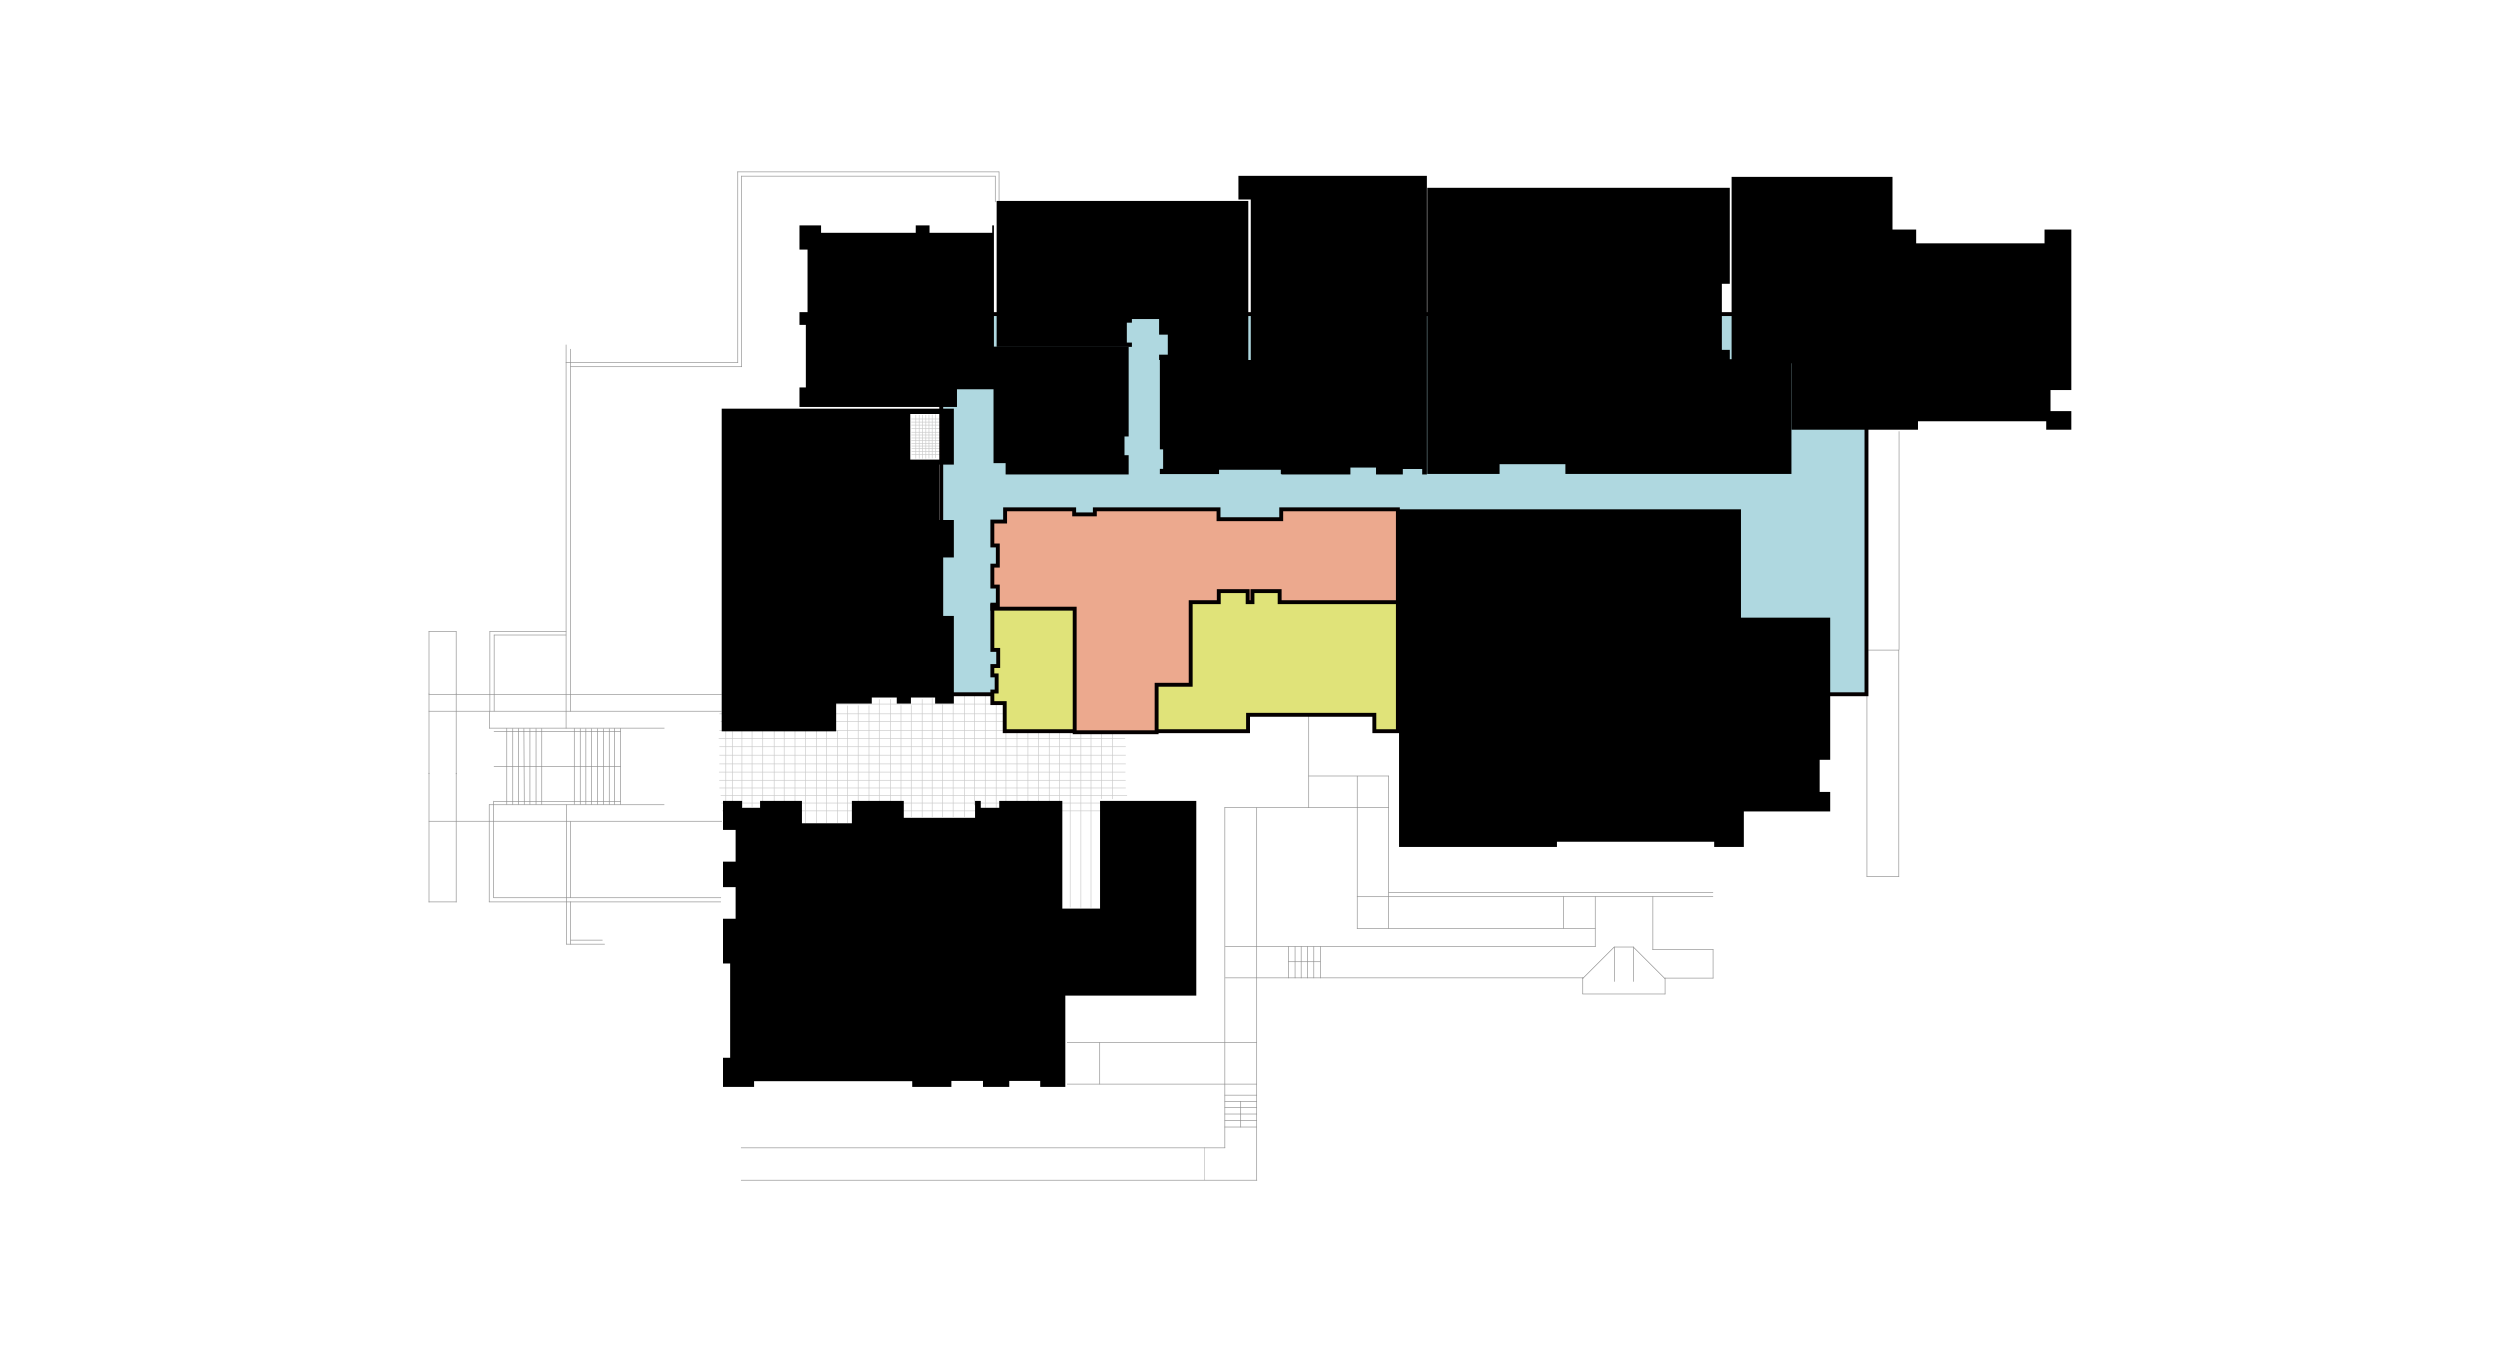 <?xml version="1.0" encoding="utf-8"?>
<!-- Generator: Adobe Illustrator 18.0.0, SVG Export Plug-In . SVG Version: 6.00 Build 0)  -->
<!DOCTYPE svg PUBLIC "-//W3C//DTD SVG 1.1//EN" "http://www.w3.org/Graphics/SVG/1.1/DTD/svg11.dtd">
<svg version="1.1" xmlns="http://www.w3.org/2000/svg" xmlns:xlink="http://www.w3.org/1999/xlink" x="0px" y="0px"
	 width="1922.2px" height="1045.1px" viewBox="0 0 1922.2 1045.1" preserveAspectRatio="xMidYMid slice" enable-background="new 0 0 1922.2 1045.1" xml:space="preserve">

<g id="外轮廓">
	<rect x="570" y="135.2" fill="#8E8E8E" width="195.2" height="0.5"/>
	<rect x="765" y="135.2" fill="#8E8E8E" width="0.5" height="20.2"/>
	<rect x="767.9" y="131.9" fill="#8E8E8E" width="0.5" height="23.1"/>
	<rect x="567" y="131.9" fill="#8E8E8E" width="0.5" height="147"/>
	<rect x="570" y="135.2" fill="#8E8E8E" width="0.5" height="147"/>
	<rect x="435" y="265" fill="#8E8E8E" width="0.5" height="295.1"/>
	<rect x="438.5" y="268.3" fill="#8E8E8E" width="0.5" height="278.8"/>
	<rect x="567" y="131.9" fill="#8E8E8E" width="201.2" height="0.5"/>
	<rect x="438.5" y="281.7" fill="#8E8E8E" width="132" height="0.5"/>
	<rect x="435" y="278.4" fill="#8E8E8E" width="132.5" height="0.5"/>
	<rect x="379.7" y="488" fill="#8E8E8E" width="55.6" height="0.5"/>
	<rect x="376.1" y="559.6" fill="#8E8E8E" width="134.8" height="0.5"/>
	<rect x="379.7" y="562.2" fill="#8E8E8E" width="97.7" height="0.5"/>
	<rect x="389.4" y="559.8" fill="#8E8E8E" width="0.5" height="58.9"/>
	<rect x="394" y="560" fill="#8E8E8E" width="0.5" height="58.7"/>
	<rect x="398.3" y="560" fill="#8E8E8E" width="0.5" height="58.7"/>

		<rect x="373.6" y="589.1" transform="matrix(4.942353e-003 1 -1 4.942353e-003 990.319 183.477)" fill="#8E8E8E" width="58.7" height="0.5"/>
	<rect x="407.2" y="560" fill="#8E8E8E" width="0.5" height="58.7"/>
	<rect x="411.9" y="560" fill="#8E8E8E" width="0.5" height="58.7"/>
	<rect x="416.3" y="560" fill="#8E8E8E" width="0.5" height="58.7"/>
	<rect x="375.9" y="618.5" fill="#8E8E8E" width="0.5" height="75.1"/>
	<rect x="379.2" y="615.8" fill="#8E8E8E" width="0.5" height="74.5"/>
	<rect x="1006" y="596.4" fill="#8E8E8E" width="61.9" height="0.5"/>
	<rect x="1006" y="550.3" fill="#8E8E8E" width="0.5" height="70.9"/>
	<rect x="1270.6" y="689.2" fill="#8E8E8E" width="0.5" height="41.2"/>
	<rect x="1316.9" y="729.9" fill="#8E8E8E" width="0.5" height="22.3"/>
	<rect x="1280" y="751.8" fill="#8E8E8E" width="0.5" height="12.7"/>
	<rect x="1241.2" y="727.9" fill="#8E8E8E" width="14.9" height="0.5"/>
	<rect x="1241.2" y="727.9" fill="#8E8E8E" width="0.5" height="26.9"/>
	<rect x="1255.6" y="727.9" fill="#8E8E8E" width="0.5" height="26.9"/>

		<rect x="1250.9" y="740" transform="matrix(-0.707 -0.707 0.707 -0.707 1641.242 2160.282)" fill="#8E8E8E" width="34.3" height="0.5"/>

		<rect x="1212" y="740" transform="matrix(0.707 -0.707 0.707 0.707 -163.419 1085.974)" fill="#8E8E8E" width="34.4" height="0.5"/>
	<rect x="1216.7" y="751.6" fill="#8E8E8E" width="0.5" height="12.7"/>
	<rect x="1216.7" y="764" fill="#8E8E8E" width="63.7" height="0.5"/>
	<rect x="1015" y="727.6" fill="#8E8E8E" width="0.5" height="24.5"/>
	<rect x="1009.9" y="727.6" fill="#8E8E8E" width="0.5" height="24.5"/>
	<rect x="1005.2" y="727.6" fill="#8E8E8E" width="0.5" height="24.5"/>
	<rect x="1000.2" y="727.6" fill="#8E8E8E" width="0.5" height="24.5"/>
	<rect x="995.5" y="727.6" fill="#8E8E8E" width="0.5" height="24.5"/>
	<rect x="990.4" y="727.6" fill="#8E8E8E" width="0.5" height="24.5"/>
	<rect x="990.4" y="739.2" fill="#8E8E8E" width="25" height="0.5"/>
	<rect x="1280" y="751.8" fill="#8E8E8E" width="37.4" height="0.5"/>
	<rect x="1270.6" y="729.9" fill="#8E8E8E" width="46.8" height="0.5"/>
	<rect x="1226.3" y="689.2" fill="#8E8E8E" width="0.5" height="38.8"/>
	<rect x="1202" y="689.2" fill="#8E8E8E" width="0.5" height="24.8"/>
	<rect x="1435.2" y="673.6" fill="#8E8E8E" width="25" height="0.5"/>
	<rect x="1435.2" y="499.6" fill="#8E8E8E" width="25" height="0.5"/>
	<rect x="941.5" y="620.7" fill="#8E8E8E" width="126.4" height="0.5"/>
	<rect x="435.4" y="618.6" fill="#8E8E8E" width="0.5" height="107.6"/>
	<rect x="438.4" y="631.5" fill="#8E8E8E" width="0.5" height="58.9"/>
	<rect x="438.4" y="693.2" fill="#8E8E8E" width="0.5" height="33"/>
	<rect x="941.6" y="841.8" fill="#8E8E8E" width="24.9" height="0.5"/>
	<rect x="941.6" y="846.6" fill="#8E8E8E" width="24.9" height="0.5"/>
	<rect x="941.6" y="851.4" fill="#8E8E8E" width="24.9" height="0.5"/>
	<rect x="941.5" y="866.3" fill="#8E8E8E" width="24.9" height="0.5"/>
	<rect x="941.6" y="861.2" fill="#8E8E8E" width="24.9" height="0.5"/>
	<rect x="941.6" y="856.3" fill="#8E8E8E" width="24.9" height="0.5"/>
	<rect x="953.7" y="846.6" fill="#8E8E8E" width="0.5" height="20.2"/>
	<rect x="845.3" y="801.4" fill="#8E8E8E" width="0.5" height="32.3"/>
	<rect x="926.2" y="882.3" fill="#8E8E8E" width="0.3" height="25.1"/>
	<rect x="966" y="620.9" fill="#8E8E8E" width="0.5" height="286.7"/>
	<rect x="942" y="727.6" fill="#8E8E8E" width="284.8" height="0.5"/>
	<rect x="1043.3" y="713.6" fill="#8E8E8E" width="183.4" height="0.5"/>
	<rect x="1043.3" y="689.2" fill="#8E8E8E" width="273.9" height="0.5"/>
	<rect x="1067.3" y="596.5" fill="#8E8E8E" width="0.5" height="117.5"/>
	<rect x="1043.3" y="596.6" fill="#8E8E8E" width="0.5" height="117.5"/>
	<rect x="1067.6" y="685.9" fill="#8E8E8E" width="249.6" height="0.5"/>
	<rect x="942" y="751.6" fill="#8E8E8E" width="275.6" height="0.5"/>
	<rect x="820.4" y="833.3" fill="#8E8E8E" width="146" height="0.5"/>
	<rect x="820.4" y="801.4" fill="#8E8E8E" width="146" height="0.5"/>
	<rect x="941.5" y="620.7" fill="#8E8E8E" width="0.5" height="262"/>
	<rect x="438.7" y="722.6" fill="#8E8E8E" width="24.6" height="0.5"/>
	<rect x="435.4" y="725.7" fill="#8E8E8E" width="29.6" height="0.5"/>
	<rect x="441.3" y="559.9" fill="#8E8E8E" width="0.5" height="58.7"/>
	<rect x="445.9" y="560.1" fill="#8E8E8E" width="0.5" height="58.5"/>
	<rect x="450.2" y="560.1" fill="#8E8E8E" width="0.5" height="58.6"/>
	<rect x="454.6" y="560.1" fill="#8E8E8E" width="0.5" height="58.6"/>
	<rect x="459.1" y="560.1" fill="#8E8E8E" width="0.5" height="58.6"/>

		<rect x="434.8" y="589.1" transform="matrix(-7.906397e-004 1 -1 -7.906397e-004 1053.793 125.794)" fill="#8E8E8E" width="58.6" height="0.5"/>
	<rect x="468.2" y="560.1" fill="#8E8E8E" width="0.5" height="58.6"/>
	<rect x="472.3" y="559.9" fill="#8E8E8E" width="0.5" height="58.8"/>
	<rect x="476.9" y="559.9" fill="#8E8E8E" width="0.5" height="58.8"/>
	<rect x="557.8" y="561.6" fill="#C9C9C9" width="0.5" height="58.8"/>
	<rect x="562.8" y="562.2" fill="#C9C9C9" width="0.5" height="58.8"/>
	<rect x="570.2" y="561.6" fill="#C9C9C9" width="0.5" height="58.8"/>
	<rect x="578" y="561.6" fill="#C9C9C9" width="0.5" height="58.8"/>
	<rect x="586.2" y="561.6" fill="#C9C9C9" width="0.5" height="58.8"/>
	<rect x="711.6" y="319" fill="#C9C9C9" width="0.5" height="33.6"/>
	<rect x="709.1" y="319" fill="#C9C9C9" width="0.5" height="33.6"/>
	<rect x="706.5" y="319" fill="#C9C9C9" width="0.5" height="33.6"/>
	<rect x="703.9" y="319" fill="#C9C9C9" width="0.5" height="33.6"/>
	<rect x="714" y="318.8" fill="#C9C9C9" width="0.5" height="33.6"/>
	<rect x="700.7" y="321.9" fill="#C9C9C9" width="21.9" height="0.5"/>
	<rect x="700.7" y="324.3" fill="#C9C9C9" width="21.9" height="0.5"/>
	<rect x="700.7" y="326.6" fill="#C9C9C9" width="21.9" height="0.5"/>
	<rect x="700.8" y="329.3" fill="#C9C9C9" width="21.9" height="0.5"/>
	<rect x="700.8" y="332.1" fill="#C9C9C9" width="21.9" height="0.5"/>
	<rect x="700.7" y="334.2" fill="#C9C9C9" width="21.9" height="0.5"/>
	<rect x="700.8" y="336.5" fill="#C9C9C9" width="21.9" height="0.5"/>
	<rect x="700.7" y="338.6" fill="#C9C9C9" width="21.9" height="0.5"/>
	<rect x="700.8" y="340.8" fill="#C9C9C9" width="21.9" height="0.5"/>
	<rect x="700.9" y="342.7" fill="#C9C9C9" width="21.9" height="0.5"/>
	<rect x="700.9" y="344.7" fill="#C9C9C9" width="21.9" height="0.5"/>
	<rect x="700.9" y="346.8" fill="#C9C9C9" width="21.9" height="0.5"/>
	<rect x="700.9" y="349.2" fill="#C9C9C9" width="21.9" height="0.5"/>
	<rect x="716.5" y="318.8" fill="#C9C9C9" width="0.5" height="33.6"/>
	<rect x="719" y="318.6" fill="#C9C9C9" width="0.5" height="33.6"/>
	<rect x="595" y="561.6" fill="#C9C9C9" width="0.5" height="58.8"/>
	<rect x="602.7" y="561.6" fill="#C9C9C9" width="0.5" height="58.8"/>
	<rect x="611" y="561.6" fill="#C9C9C9" width="0.5" height="58.8"/>
	<rect x="619" y="561.6" fill="#C9C9C9" width="0.5" height="71.3"/>
	<rect x="627.4" y="561.6" fill="#C9C9C9" width="0.5" height="71.3"/>
	<rect x="635.2" y="561.6" fill="#C9C9C9" width="0.5" height="71.3"/>
	<rect x="643.6" y="561.6" fill="#C9C9C9" width="0.5" height="71.3"/>
	<rect x="651.4" y="542.5" fill="#C9C9C9" width="0.5" height="90.4"/>
	<rect x="659.6" y="542.3" fill="#C9C9C9" width="0.5" height="78.1"/>
	<rect x="667.9" y="542.3" fill="#C9C9C9" width="0.5" height="78.1"/>
	<rect x="675.8" y="537.6" fill="#C9C9C9" width="0.5" height="82.2"/>
	<rect x="684.3" y="537.6" fill="#C9C9C9" width="0.5" height="81.5"/>
	<rect x="692.5" y="542.2" fill="#C9C9C9" width="0.5" height="76.9"/>
	<rect x="700.4" y="542.2" fill="#C9C9C9" width="0.5" height="86"/>
	<rect x="708.8" y="537.6" fill="#C9C9C9" width="0.5" height="90.7"/>
	<rect x="716.5" y="536.9" fill="#C9C9C9" width="0.5" height="91.3"/>
	<rect x="724.5" y="541.5" fill="#C9C9C9" width="0.5" height="86.7"/>
	<rect x="732.6" y="541.3" fill="#C9C9C9" width="0.5" height="86.9"/>
	<rect x="741.4" y="467.9" fill="#C9C9C9" width="0.5" height="160.3"/>
	<rect x="553.1" y="561.4" fill="#C9C9C9" width="312.5" height="0.5"/>
	<rect x="552.6" y="567.5" fill="#C9C9C9" width="312.5" height="0.5"/>
	<rect x="553.1" y="573.9" fill="#C9C9C9" width="312.5" height="0.5"/>
	<rect x="553.1" y="580.4" fill="#C9C9C9" width="312.5" height="0.5"/>
	<rect x="553.1" y="587.1" fill="#C9C9C9" width="312.5" height="0.5"/>
	<rect x="552.8" y="593.4" fill="#C9C9C9" width="312.5" height="0.5"/>
	<rect x="553" y="599.7" fill="#C9C9C9" width="312.5" height="0.5"/>
	<rect x="553.1" y="605.6" fill="#C9C9C9" width="312.5" height="0.5"/>
	<rect x="554.1" y="611.3" fill="#C9C9C9" width="312.5" height="0.5"/>
	<rect x="554.7" y="617.2" fill="#C9C9C9" width="312.5" height="0.5"/>
	<rect x="555.2" y="623.2" fill="#C9C9C9" width="312.5" height="0.5"/>
	<rect x="554.1" y="554.5" fill="#C9C9C9" width="312.5" height="0.5"/>
	<rect x="553.1" y="548.6" fill="#C9C9C9" width="312.5" height="0.5"/>
	<rect x="555.8" y="541.1" fill="#C9C9C9" width="312.5" height="0.5"/>
	<rect x="749" y="533.4" fill="#C9C9C9" width="0.5" height="85.7"/>
	<rect x="757.3" y="531.9" fill="#C9C9C9" width="0.5" height="89.3"/>
	<rect x="765.7" y="539.6" fill="#C9C9C9" width="0.5" height="81.5"/>
	<rect x="773.2" y="559.3" fill="#C9C9C9" width="0.5" height="58.8"/>
	<rect x="781.7" y="559.3" fill="#C9C9C9" width="0.5" height="58.8"/>
	<rect x="790.1" y="558.7" fill="#C9C9C9" width="0.5" height="58.8"/>
	<rect x="798.2" y="558" fill="#C9C9C9" width="0.5" height="58.8"/>
	<rect x="806.5" y="558" fill="#C9C9C9" width="0.5" height="58.8"/>
	<rect x="814.4" y="558" fill="#C9C9C9" width="0.5" height="58.8"/>
	<rect x="822.6" y="558" fill="#C9C9C9" width="0.5" height="139.7"/>
	<rect x="830.8" y="557.1" fill="#C9C9C9" width="0.5" height="140.8"/>
	<rect x="838.6" y="556.3" fill="#C9C9C9" width="0.5" height="141.6"/>
	<rect x="846.8" y="555.6" fill="#C9C9C9" width="0.5" height="58.8"/>
	<rect x="855.2" y="555.6" fill="#C9C9C9" width="0.5" height="58.8"/>
	<rect x="1435.2" y="533.8" fill="#8E8E8E" width="0.5" height="140.3"/>
	<rect x="1459.7" y="499.6" fill="#8E8E8E" width="0.5" height="174.5"/>
	<rect x="1459.9" y="331.6" fill="#8E8E8E" width="0.5" height="168"/>
	<rect x="379.7" y="589.1" fill="#8E8E8E" width="97.7" height="0.5"/>
	<rect x="379.7" y="615.9" fill="#8E8E8E" width="97.7" height="0.5"/>
	<rect x="376" y="618.5" fill="#8E8E8E" width="134.8" height="0.5"/>
	<rect x="379.3" y="690" fill="#8E8E8E" width="175.1" height="0.5"/>
	<rect x="375.9" y="693.2" fill="#8E8E8E" width="178.4" height="0.5"/>
	<rect x="569.7" y="882.3" fill="#8E8E8E" width="372.3" height="0.5"/>
	<rect x="569.7" y="907.2" fill="#8E8E8E" width="396.9" height="0.5"/>
	<rect x="376" y="546.9" fill="#8E8E8E" width="0.5" height="13.2"/>
	<rect x="376.4" y="485.3" fill="#8E8E8E" width="59" height="0.5"/>
	<rect x="379.7" y="488.1" fill="#8E8E8E" width="0.5" height="58.8"/>
	<rect x="350.5" y="485.4" fill="#8E8E8E" width="0.5" height="48.2"/>
	<rect x="329.6" y="533.6" fill="#8E8E8E" width="225.3" height="0.5"/>
	<rect x="329.6" y="485.3" fill="#8E8E8E" width="21.4" height="0.5"/>
	<rect x="329.6" y="546.6" fill="#8E8E8E" width="225.2" height="0.5"/>
	<rect x="329.7" y="631.2" fill="#8E8E8E" width="225.4" height="0.5"/>
	<rect x="329.6" y="693.2" fill="#8E8E8E" width="21.4" height="0.5"/>
	<rect x="376.4" y="485.4" fill="#8E8E8E" width="0.5" height="61.6"/>
	<rect x="329.6" y="485.3" fill="#8E8E8E" width="0.5" height="48.3"/>
	<rect x="350.5" y="533.3" fill="#8E8E8E" width="0.5" height="61.9"/>
	<rect x="329.6" y="533.3" fill="#8E8E8E" width="0.5" height="61.8"/>
	<rect x="350.5" y="594.3" fill="#8E8E8E" width="0.5" height="99.5"/>
	<rect x="329.6" y="594.3" fill="#8E8E8E" width="0.5" height="99.5"/>
</g>
<g id="亮蓝色">
		<rect x="723.7" y="241.5" fill="#AFD8E0" stroke="#040000" stroke-width="3" stroke-miterlimit="10" width="711.4" height="292.3"/>
</g>
<g id="胭脂红">
	<path id="room-2" d="M724.6,473.5v-44.9h8.8v-28.8h-11.3v-42.6h11.3
		v-43H554.9v248.1h88v-21.3h27.4v-4.7h19.2v4.7h10.9v-4.7H719v4.7h14.4v-67.4H724.6z M699.9,353.4v-35.1h23.2v35.1H699.9z"/>
</g>
<g id="暗红粉">
	<polygon id="room-4" points="864.6,350 864.6,335.6 867.8,335.6
		867.8,266.5 764.2,266.5 764.2,173.3 762.9,173.3 762.9,179 714.7,179 714.7,173.3 704.1,173.3 704.1,179 631.3,179 631.3,173.3
		614.7,173.3 614.7,191.9 620.9,191.9 620.9,240 614.7,240 614.7,249.8 619.6,249.8 619.6,297.9 614.7,297.9 614.7,312.9
		735.8,312.9 735.8,299.3 763.9,299.3 763.9,356.1 773.2,356.1 773.2,364.8 867.8,364.8 867.8,350 	"/>
</g>
<g id="暗银色">
	<polygon id="room-5" points="766.3,154.5 766.3,266.7 870.3,266.7
		870.3,263.4 866.4,263.4 866.4,248.1 870.3,248.1 870.3,245.3 891.2,245.3 891.2,257.3 897.9,257.3 897.9,272.7 891.2,272.7
		891.2,276.8 959.8,276.8 959.8,154.5 	"/>
</g>
<g id="墨绿色">
	<polygon id="room-6" points="952.2,135.2 952.2,153.4 961.7,153.4
		961.7,276.8 952.2,276.8 891.8,276.8 891.8,345.5 894.3,345.5 894.3,360.5 891.8,360.5 891.8,364.5 937.3,364.5 937.3,361.2
		984.8,361.2 984.8,364.5 985.3,364.5 985.3,364.8 1038.3,364.8 1038.3,359.5 1058,359.5 1058,364.8 1078.6,364.8 1078.6,360.6
		1093.5,360.6 1093.5,364.8 1097.1,364.8 1097.1,135.2 	"/>
</g>
<g id="暗紫色">
	<polygon id="room-7" points="1330,276.2 1330,269 1323.9,269
		1323.9,218.2 1330,218.2 1330,144.4 1097.4,144.4 1097.4,364.4 1153,364.4 1153,356.9 1203.6,356.9 1203.6,364.4 1330,364.4
		1377.4,364.4 1377.4,276.2 	"/>
</g>
<g id="亮黄色">
	<polygon id="room-8" points="1592.6,299.9 1592.6,176.5 1572,176.5
		1572,187.1 1473.3,187.1 1473.3,176.5 1455.1,176.5 1455.1,136 1331.4,136 1331.4,279.3 1377.4,279.3 1377.4,330.4 1452.6,330.4
		1470.2,330.4 1474.7,330.4 1474.7,323.9 1573.3,323.9 1573.3,330.4 1592.6,330.4 1592.6,316.1 1576.6,316.1 1576.6,299.9 	"/>
</g>
<g id="暗黄色">
	<polygon fill="#E0E379" stroke="#040000" stroke-width="3" stroke-miterlimit="10" points="914.3,432.8 914.3,464.9 763,464.9
		763,499.7 767.5,499.7 767.5,512.1 763,512.1 763,519.3 766.3,519.3 766.3,531.7 763,531.7 763,540.6 772.5,540.6 772.5,562.2
		959.6,562.2 959.6,549.6 1056.7,549.6 1056.7,562.2 1074.8,562.2 1074.8,467.5 1074.8,464.9 1074.8,432.8 	"/>
</g>
<g id="橙浅色">
	<polygon fill="#ECA98E" stroke="#040000" stroke-width="3" stroke-miterlimit="10" points="985.1,391.6 985.1,399.2 936.9,399.2
		936.9,391.6 915.5,391.6 902.1,391.6 876.4,391.6 841.8,391.6 841.8,395.5 825.9,395.5 825.9,391.6 772.8,391.6 772.8,401 763,401
		763,419.4 767.2,419.4 767.2,434.9 763,434.9 763,451 767.2,451 767.2,465.7 763,465.7 763,468 826.3,468 826.3,563 889.3,563
		889.3,526.5 915.5,526.5 915.5,463 937.1,463 937.1,454.5 959.3,454.5 959.3,463 963,463 963,454.5 983.9,454.5 983.9,463
		1074.8,463 1074.8,391.6 	"/>
</g>
<g id="亮绿色">

	<polygon id="room-3" points="1407.2,584.2 1407.2,474.9
		1338.6,474.9 1338.6,391.6 1075.7,391.6 1075.7,651.2 1197.1,651.2 1197.1,647.2 1318,647.2 1318,651.2 1340.8,651.2 1340.8,623.9
		1407.2,623.9 1407.2,608.9 1399.1,608.9 1399.1,584.2 	"/>
</g>
<g id="单独黄色">
	<polygon id="room-1" points="579.8,831.3 701.4,831.3 701.4,835.7
		731.5,835.7 731.5,831.1 755.8,831.1 755.8,835.7 776,835.7 776,831.1 799.8,831.1 799.8,835.7 819.1,835.7 819.1,765.5
		919.8,765.5 919.8,615.8 845.8,615.8 845.8,698.6 816.8,698.6 816.8,615.8 768.3,615.8 768.3,621.1 754.1,621.1 754.1,615.8
		749.7,615.8 749.7,628.8 694.9,628.8 694.9,615.8 655,615.8 655,633 616.6,633 616.6,615.8 584.4,615.8 584.4,621.1 570.6,621.1
		570.6,615.8 555.9,615.8 555.9,638.1 565.6,638.1 565.6,662.5 555.9,662.5 555.9,682.1 565.6,682.1 565.6,706.4 555.9,706.4
		555.9,740.8 561.4,740.8 561.4,813.3 555.9,813.3 555.9,835.7 579.8,835.7 	"/>
</g>
</svg>
